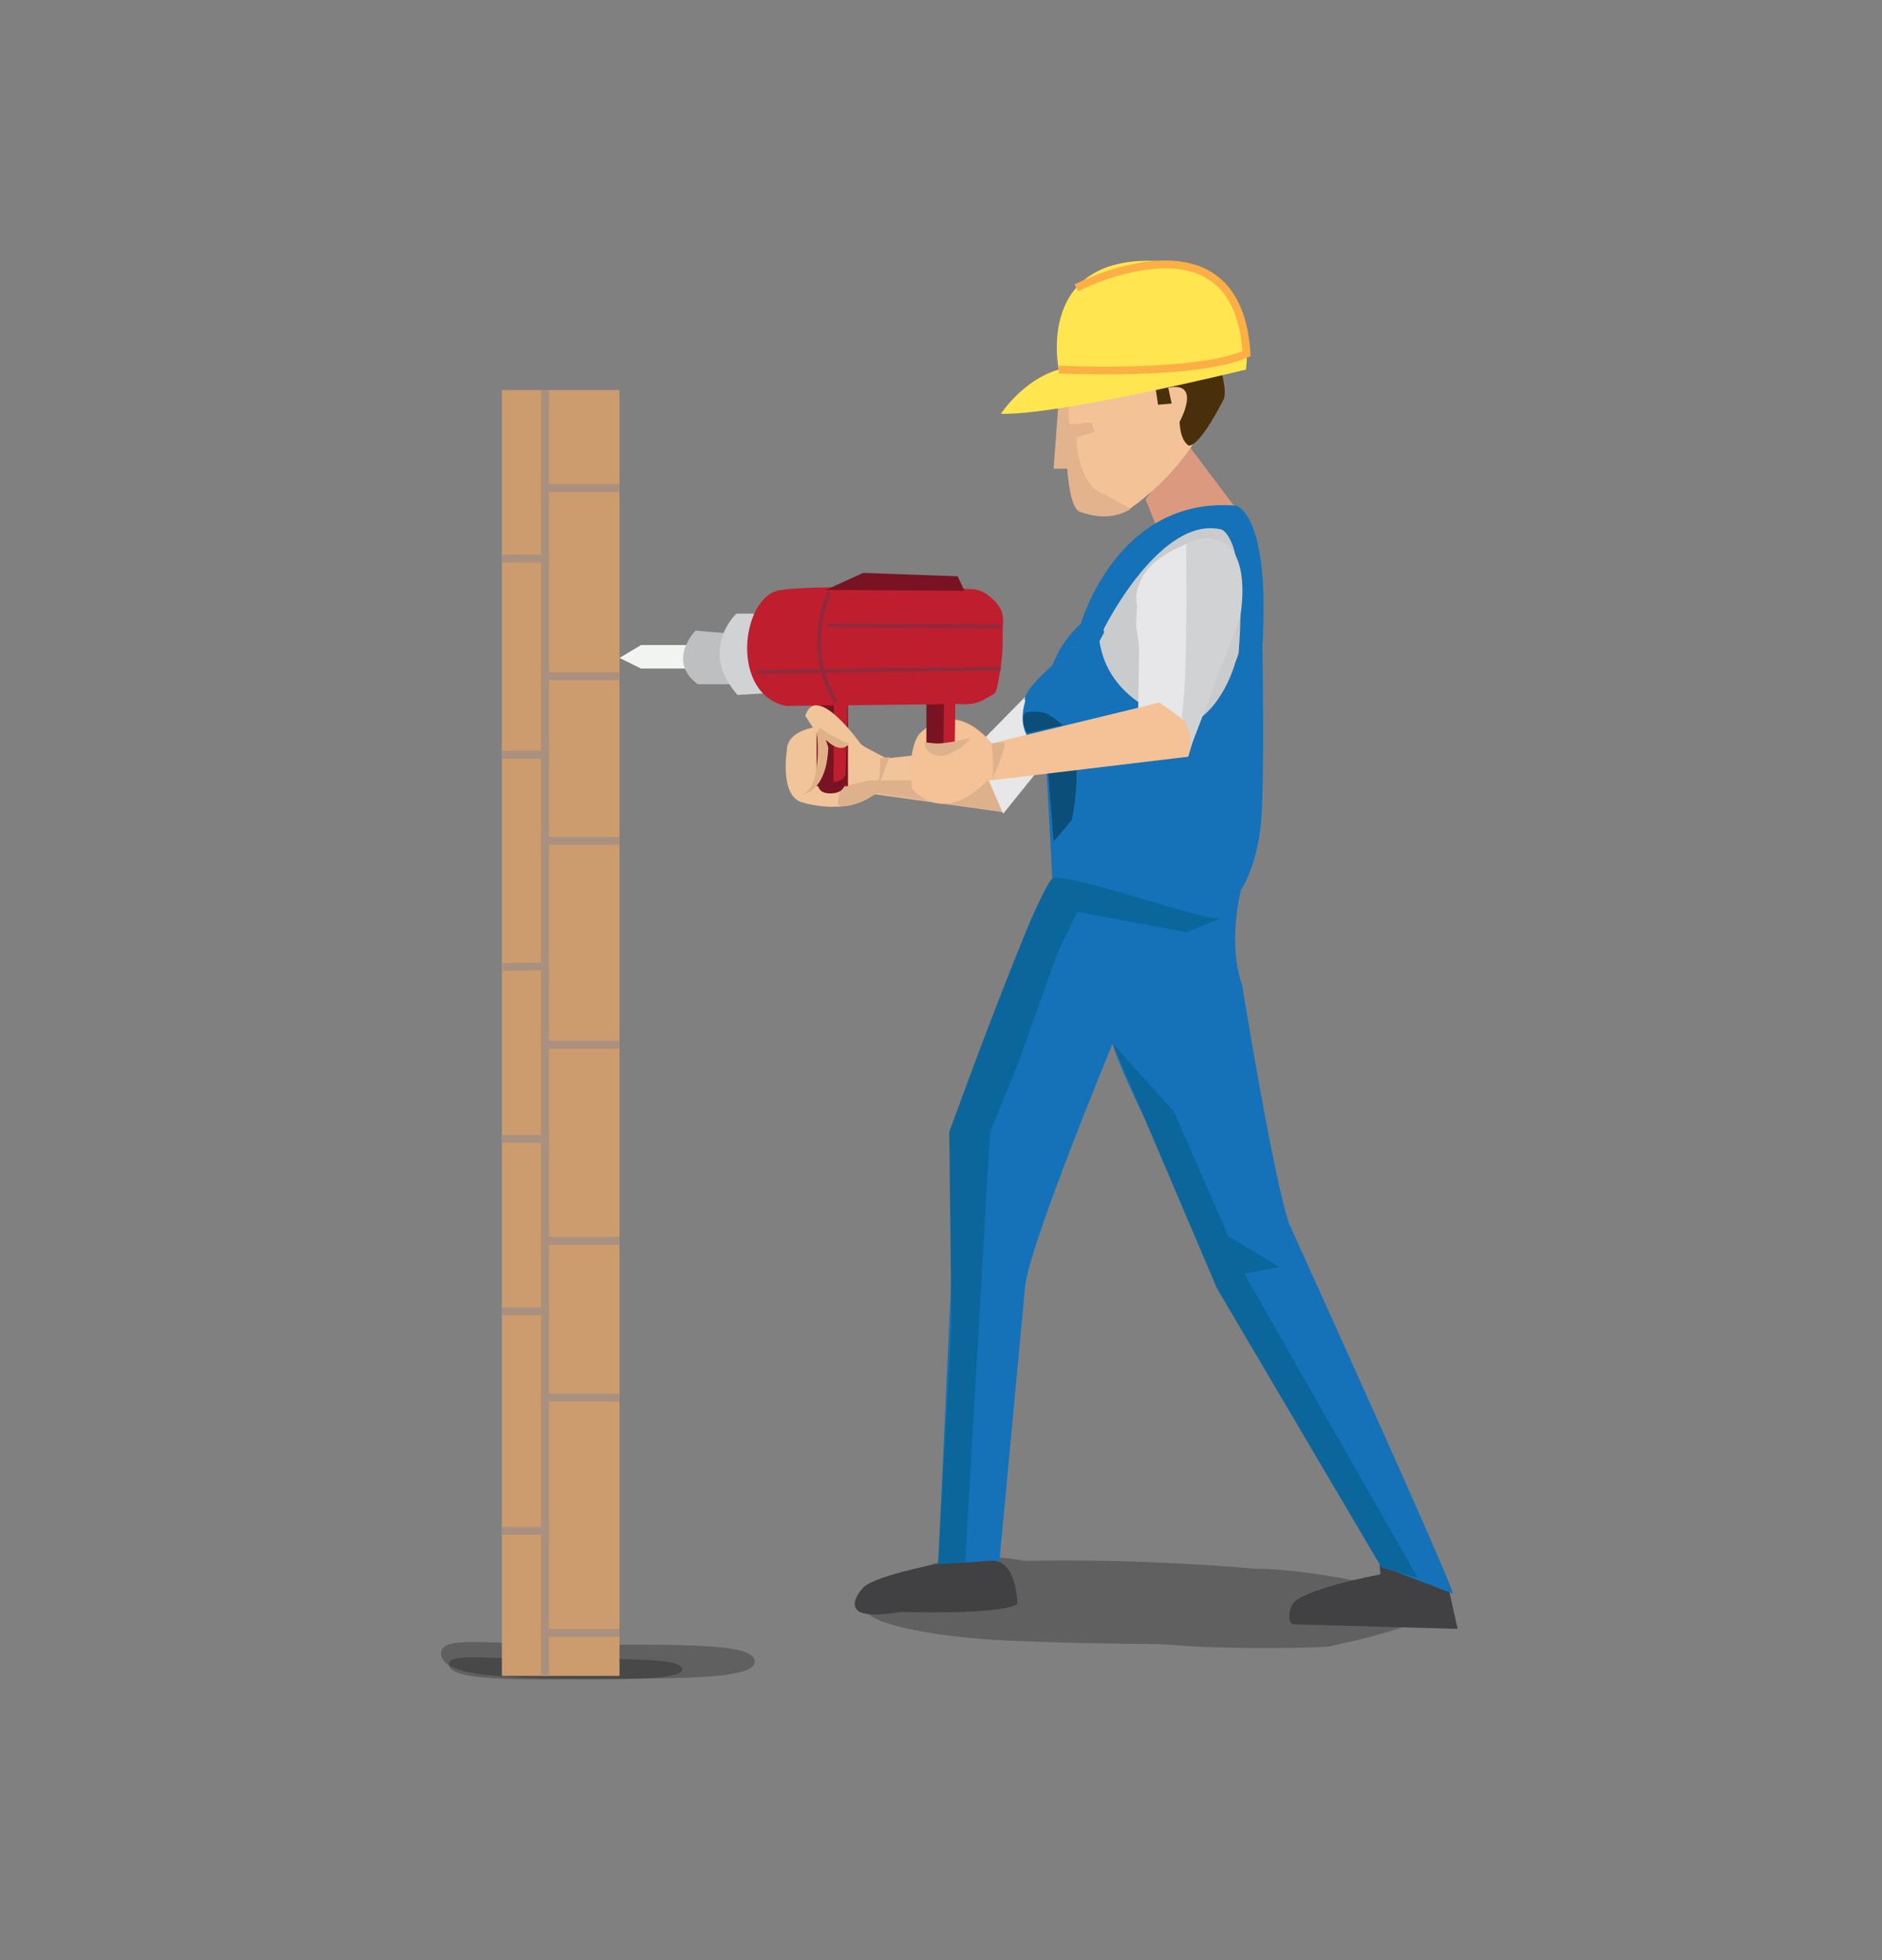 <?xml version="1.0" encoding="utf-8"?>
<!-- Generator: Adobe Illustrator 15.0.0, SVG Export Plug-In . SVG Version: 6.00 Build 0)  -->
<!DOCTYPE svg PUBLIC "-//W3C//DTD SVG 1.1//EN" "http://www.w3.org/Graphics/SVG/1.1/DTD/svg11.dtd">
<svg version="1.1" id="Layer_1" xmlns="http://www.w3.org/2000/svg" xmlns:xlink="http://www.w3.org/1999/xlink" x="0px" y="0px"
	 width="240px" height="250px" viewBox="0 2.25 240 250" enable-background="new 0 2.25 240 250" xml:space="preserve">
<rect x="0" y="2.25" width="240" height="250" fill="#808080" stroke="none"/>
<path opacity="0.25" enable-background="new    " d="M96.25,214.18c0,2.379-10.69,2.153-22.963,2.153
	c-12.272,0-17.037-0.853-17.037-3.229c0-2.379,6.246-1.078,18.519-1.078C87.041,212.025,96.25,211.8,96.25,214.18z"/>
<path opacity="0.25" enable-background="new    " d="M87,215.154c0,1.441-7.951,1.306-17.08,1.306c-9.127,0-12.67-0.517-12.67-1.959
	s4.646-0.653,13.773-0.653C80.151,213.848,87,213.711,87,215.154z"/>
<rect x="64" y="52" fill="#CC9B6E" width="15" height="164"/>
<line fill="none" stroke="#AA907E" stroke-miterlimit="10" x1="69.5" y1="52" x2="69.5" y2="216"/>
<line fill="none" stroke="#AA907E" stroke-miterlimit="10" x1="69" y1="64.5" x2="79" y2="64.5"/>
<line fill="none" stroke="#AA907E" stroke-miterlimit="10" x1="64" y1="73.5" x2="69" y2="73.5"/>
<line fill="none" stroke="#AA907E" stroke-miterlimit="10" x1="70" y1="88.5" x2="79" y2="88.5"/>
<line fill="none" stroke="#AA907E" stroke-miterlimit="10" x1="64" y1="98.5" x2="70" y2="98.5"/>
<line fill="none" stroke="#AA907E" stroke-miterlimit="10" x1="70" y1="109.5" x2="79" y2="109.5"/>
<line fill="none" stroke="#AA907E" stroke-miterlimit="10" x1="64.083" y1="125.583" x2="70" y2="125.5"/>
<line fill="none" stroke="#AA907E" stroke-miterlimit="10" x1="69" y1="135.5" x2="79" y2="135.5"/>
<line fill="none" stroke="#AA907E" stroke-miterlimit="10" x1="70" y1="147.5" x2="64" y2="147.5"/>
<line fill="none" stroke="#AA907E" stroke-miterlimit="10" x1="69" y1="160.5" x2="79" y2="160.5"/>
<line fill="none" stroke="#AA907E" stroke-miterlimit="10" x1="69" y1="169.5" x2="64" y2="169.5"/>
<line fill="none" stroke="#AA907E" stroke-miterlimit="10" x1="69" y1="180.5" x2="79" y2="180.5"/>
<line fill="none" stroke="#AA907E" stroke-miterlimit="10" x1="69" y1="197.5" x2="64" y2="197.5"/>
<line fill="none" stroke="#AA907E" stroke-miterlimit="10" x1="69" y1="210.5" x2="79" y2="210.5"/>
<g id="main_obj">
	<g id="leaver_1">
		<path opacity="0.25" enable-background="new    " d="M159.992,202.333c0,0-13.666-1.333-29.333-1c0,0-13.203-3.063-20,6
			c-1.167,1.558,7.036,3.69,18,4.167c11.5,0.5,18.831,0.359,20.25,0.5c6.018,0.594,17.129,0.518,20.5,0.25
			c0,0,19.917-3.917,11.583-6.583C180.992,205.667,168.326,202.333,159.992,202.333z"/>
		<polygon fill="#DB9A7F" points="146.087,65.951 149.124,73.404 159.542,69.642 151.296,58.717 		"/>
		<path fill="#F3C297" d="M135.38,52.87L134.366,62h2.313c0,0-1.447,8.523,7.523,5.051c0,0,9.117-6.083,10.854-15.056
			c0,0,0.578-10.994-9.84-6.653C145.221,45.342,139.721,46.213,135.38,52.87z"/>
		<path fill="#49300B" d="M148.979,51.699l0.437,2.025l-1.733,0.145l-0.437-2.895l0.146-2.46c0,0,5.498-5.209,7.522-1.736
			c0,0,1.737,4.919,1.157,6.367c0,0-3.038,6.077-4.484,5.933c-1.156-0.724-1.156-3.039-1.156-3.039S153.32,50.831,148.979,51.699"/>
		<path fill="#E2B38D" d="M134.943,54.101L134.366,62h1.733c0,0,0.289,5.412,1.738,5.558c0,0,3.471,1.475,6.365-0.406l-3.473-1.902
			c0,0-3.039-0.553-3.474-7.064c-0.026-0.37,2.42-0.613,2.313-1.001c-0.106-0.399-0.241-0.418-0.326-0.862
			c-0.086-0.458-2.835,0.386-2.893-0.119c-0.104-0.937-0.146-2.057-0.108-3.161L134.943,54.101z"/>
		<path fill="#FFE651" d="M158.893,49.384c0,0-23.877,5.86-31.256,5.643c0,0,2.82-4.341,7.379-5.643c0,0-3.689-17.364,17.364-13.24
			C152.38,36.144,160.122,37.518,158.893,49.384z"/>
		<path fill="none" stroke="#FCAF44" stroke-miterlimit="10" d="M137.262,38.965c0,0,20.545-10.708,21.702,8.393
			c-6.366,2.894-23.946,2.025-23.946,2.025"/>
		<path fill="#414042" d="M175.896,201.318l0.145,1.736c0,0-10.273,1.881-11.287,3.905c0,0-0.869,2.024,0.145,2.46L185.88,210
			l-1.157-5.209L175.896,201.318z"/>
		<path fill="#1572B8" d="M137.837,81.797c0,0,4.634-16.352,19.825-15.049c0,0,4.341,1.013,3.326,17.943
			c0,0,0.291,15.917-0.145,22.139c0,0-0.291,5.208-2.604,8.971c0,0-1.738,6.801,0.146,12.011c0,0,4.192,25.756,6.075,30.676
			c0,0,20.112,44.279,20.836,47.027l-8.682-3.328c0,0-32.701-58.459-34.729-66.853c0,0-10.42,25.179-11.143,30.821l-3.327,35.596
			l-7.813,0.579l2.025-43.699c0,0,6.367-27.349,7.959-34.149c0,0,2.313-7.233,4.629-9.694c0,0-0.724-14.18-1.014-18.666
			C133.206,96.122,131.762,87.15,137.837,81.797z"/>
		<polygon fill="#0B679B" points="149.702,144.018 156.648,159.936 163.16,163.842 158.677,164.709 180.814,203.489 
			176.184,202.186 155.201,166.59 141.889,135.335 		"/>
		<path fill="#0B679B" d="M134.366,114.209c3.184-0.291,19.247,5.499,21.271,5.209l-4.342,1.736l-13.891-2.604l-2.604,5.354
			l-4.922,13.891l-3.614,8.826l-3.185,54.986l-3.476,0.723l1.736-31.109l-0.289-24.601
			C121.055,146.622,132.723,114.359,134.366,114.209z"/>
		<path fill="#0B4E79" d="M133.934,90.623c0,0,5.063,4.631,2.748,16.207l-2.314,2.75l-1.158-14.759L133.934,90.623z"/>
		<path fill="#CACBCD" d="M140.732,82.52c0,0,7.232-14.615,15.049-12.734c0,0,3.326,1.013,2.171,15.772c0,0-1.593,5.645-5.646,7.525
			C152.309,93.083,142.036,91.347,140.732,82.52z"/>
		<path fill="#414042" d="M119.316,201.752c0,0-8.391,1.592-9.403,3.184c0,0-4.053,4.485,4.918,2.896c0,0,12.879,0.435,14.903-1.015
			c0,0,0-5.787-3.473-5.498C122.654,201.618,119.316,201.752,119.316,201.752z"/>
	</g>
	<g id="leaver_2">
		<path fill="#F1C499" d="M105.199,94.855c0,0-4.861,0.108-4.861,3.147c0,0-0.964,5.932,2.069,6.62c0,0,5.586,1.736,9.104-1.085
			l16.342,2.279l1.758-6.512l-3.827-1.736l-12.724,1.411"/>
		<path fill="#DEB18D" d="M107.128,102.669l3.705-0.868l13.634-0.109l3.91-1.682l2.264,2.659l-2.727,3.147l-16.104-2.388
			c0,0-3.498,2.333-4.99,1.411L107.128,102.669z"/>
		<polygon fill="#E7E6E8" points="136.991,84.763 124.292,97.677 127.928,106.033 139.052,92.25 		"/>
		<path fill="#1572B8" d="M139,98.25c-0.75,1.25-10.512,1.151-8.25-6.625c0,0-1.134-0.987,6.241-6.862l1.259,1.987l0.875,2.75
			C140.375,95.5,140.5,95.75,139,98.25z"/>
		<path fill="#0B4E79" d="M130.75,93.125c0,0,1.125-0.25,2.25,0s2.5,1.625,2.5,1.625l-4.5,1C131,95.75,130,94,130.75,93.125z"/>
		<path fill="#CACBCD" d="M140.211,84.039c0,0,7.232-14.615,15.048-12.734c0,0,3.327,1.013,2.171,15.772
			c0,0-1.593,5.645-5.645,7.525C151.786,94.602,141.514,92.866,140.211,84.039z"/>
		<path fill="#E7E6E8" d="M144.887,82.144c0-1.125,0.125-2.75,0.125-2.75s-0.5-1.25,0.605-3.422c1.357-2.668,5.102-4.07,5.102-4.07
			s6.449-3.635,6.756,3.69c0,0,2.246,2.228-5.567,21.619l-6.771-3.767l0.125-8.425C145.262,85.019,145.137,83.394,144.887,82.144z"
			/>
		<path fill="#F4C296" d="M147.877,91.853l-21.414,5.209c0,0-4.486-6.078-9.26-1.158c0,0-1.592,1.88-0.869,6.946
			c0,0,3.689,4.92,9.551-1.013l25.646-3.075l1.029-3.527L147.877,91.853z"/>
		<path fill="#DEB18D" d="M126.463,97.062c0,0,0.324,3.328,0.107,4.521c0,0,1.736-3.907,1.52-4.666L126.463,97.062z"/>
		<path fill="#D0D2D3" d="M151.262,71.577c0,0,0.271,18.178-0.6,22.085c0,0,1.521,1.736,1.086,4.124l6.389-16.767
			C158.137,81.019,160.637,68.269,151.262,71.577z"/>
		<polygon fill="#DEB18D" points="112.212,100.462 111.994,102.632 113.441,98.798 112.246,98.979 		"/>
		<g>
			<polygon fill="#F2F4F1" points="88.137,84.519 81.75,84.519 79,86.164 81.75,87.519 88.137,87.519 			"/>
			<path fill="#BDBFC0" d="M93.616,83.09l-4.921-0.403c0,0-3.764,3.832,0.289,6.832h5.5L93.616,83.09z"/>
			<path fill="#D1D2D4" d="M99.115,80.519h-5.211c0,0-4.92,4.581,0.146,10.369l5.5-0.336L99.115,80.519z"/>
			<rect x="104.137" y="89.519" fill="#771322" width="4" height="13"/>
			<rect x="118.137" y="89.519" fill="#771322" width="3" height="13"/>
			<polygon fill="#BF1E2E" points="120.387,91.326 120.241,102.519 121.688,102.519 121.834,91.279 			"/>
			<polygon fill="#BF1E2E" points="106.35,91.47 106.279,102.519 107.797,102.519 108.086,91.279 			"/>
			<path fill="#BF1E2E" d="M99.407,77.528c-4.923,0.868-6.367,13.312,0.868,14.759l22.135-0.243c0,0,1.738,0.243,3.186-0.625
				c1.445-0.868,1.348-0.48,1.668-2.06c0.323-1.579,0.639-3.678,0.603-5.761c-0.041-2.278,0.479-3.177-1.113-4.769
				c-1.887-1.886-2.854-1.388-5.935-1.479C114.073,77.154,102.783,76.932,99.407,77.528z"/>
			<path fill="none" stroke="#91293D" stroke-width="0.5" stroke-miterlimit="10" d="M105.77,77.817c0,0-3.473,6.656,0.869,14.036"
				/>
			
				<line fill="none" stroke="#91293D" stroke-width="0.5" stroke-miterlimit="10" x1="96.512" y1="87.946" x2="127.62" y2="87.512"/>
			
				<line fill="none" stroke="#91293D" stroke-width="0.5" stroke-miterlimit="10" x1="105.48" y1="82.014" x2="127.62" y2="82.158"/>
			<path fill="#771322" d="M107.869,101.258c0,0.6,0.048,2.03-1.665,2.17c-1.989,0.163-1.935-1.083-1.935-1.683
				c0-0.599,0.143,0.236,1.86,0.236C107.85,101.982,107.869,100.659,107.869,101.258z"/>
			<path fill="#771322" d="M121.762,101.258c0,0.6,0.047,2.03-1.666,2.17c-1.99,0.163-1.936-1.083-1.936-1.683
				c0-0.599,0.143,0.236,1.861,0.236C121.741,101.982,121.762,100.659,121.762,101.258z"/>
		</g>
		<path fill="#F4C296" d="M117.889,96.917c0,0,3.689,0.651,4.885-0.543c0.978,0,1.845,6.729-2.713,7.922
			C120.061,104.297,116.044,102.995,117.889,96.917z"/>
		<path fill="#DEB18D" d="M123.75,96.374c0,0-4.559,1.194-5.861,0.543c0,0,0,1.845,2.496,1.736
			C120.385,98.653,122.773,97.894,123.75,96.374z"/>
		<path fill="#F1C499" d="M112.246,98.979l-2.496-1.845c0,0-5.645-8.03-7.055-3.581l1.41,2.171"/>
		<path fill="#E0B189" d="M104.215,96.157c0,0,0.65,6.295-1.845,7.38c0,0,3.038-0.217,3.256-5.969l-0.325-0.977
			c0,0,1.844,1.954,2.93,0.542c0,0-2.93-1.302-3.58-2.063C104.65,95.072,103.998,95.398,104.215,96.157z"/>
		<line fill="none" x1="104.866" y1="96.7" x2="108.23" y2="97.134"/>
		<polygon fill="#771322" points="105.301,77.491 110.076,75.32 122.122,75.755 122.991,77.6 		"/>
	</g>
</g>


</svg>
